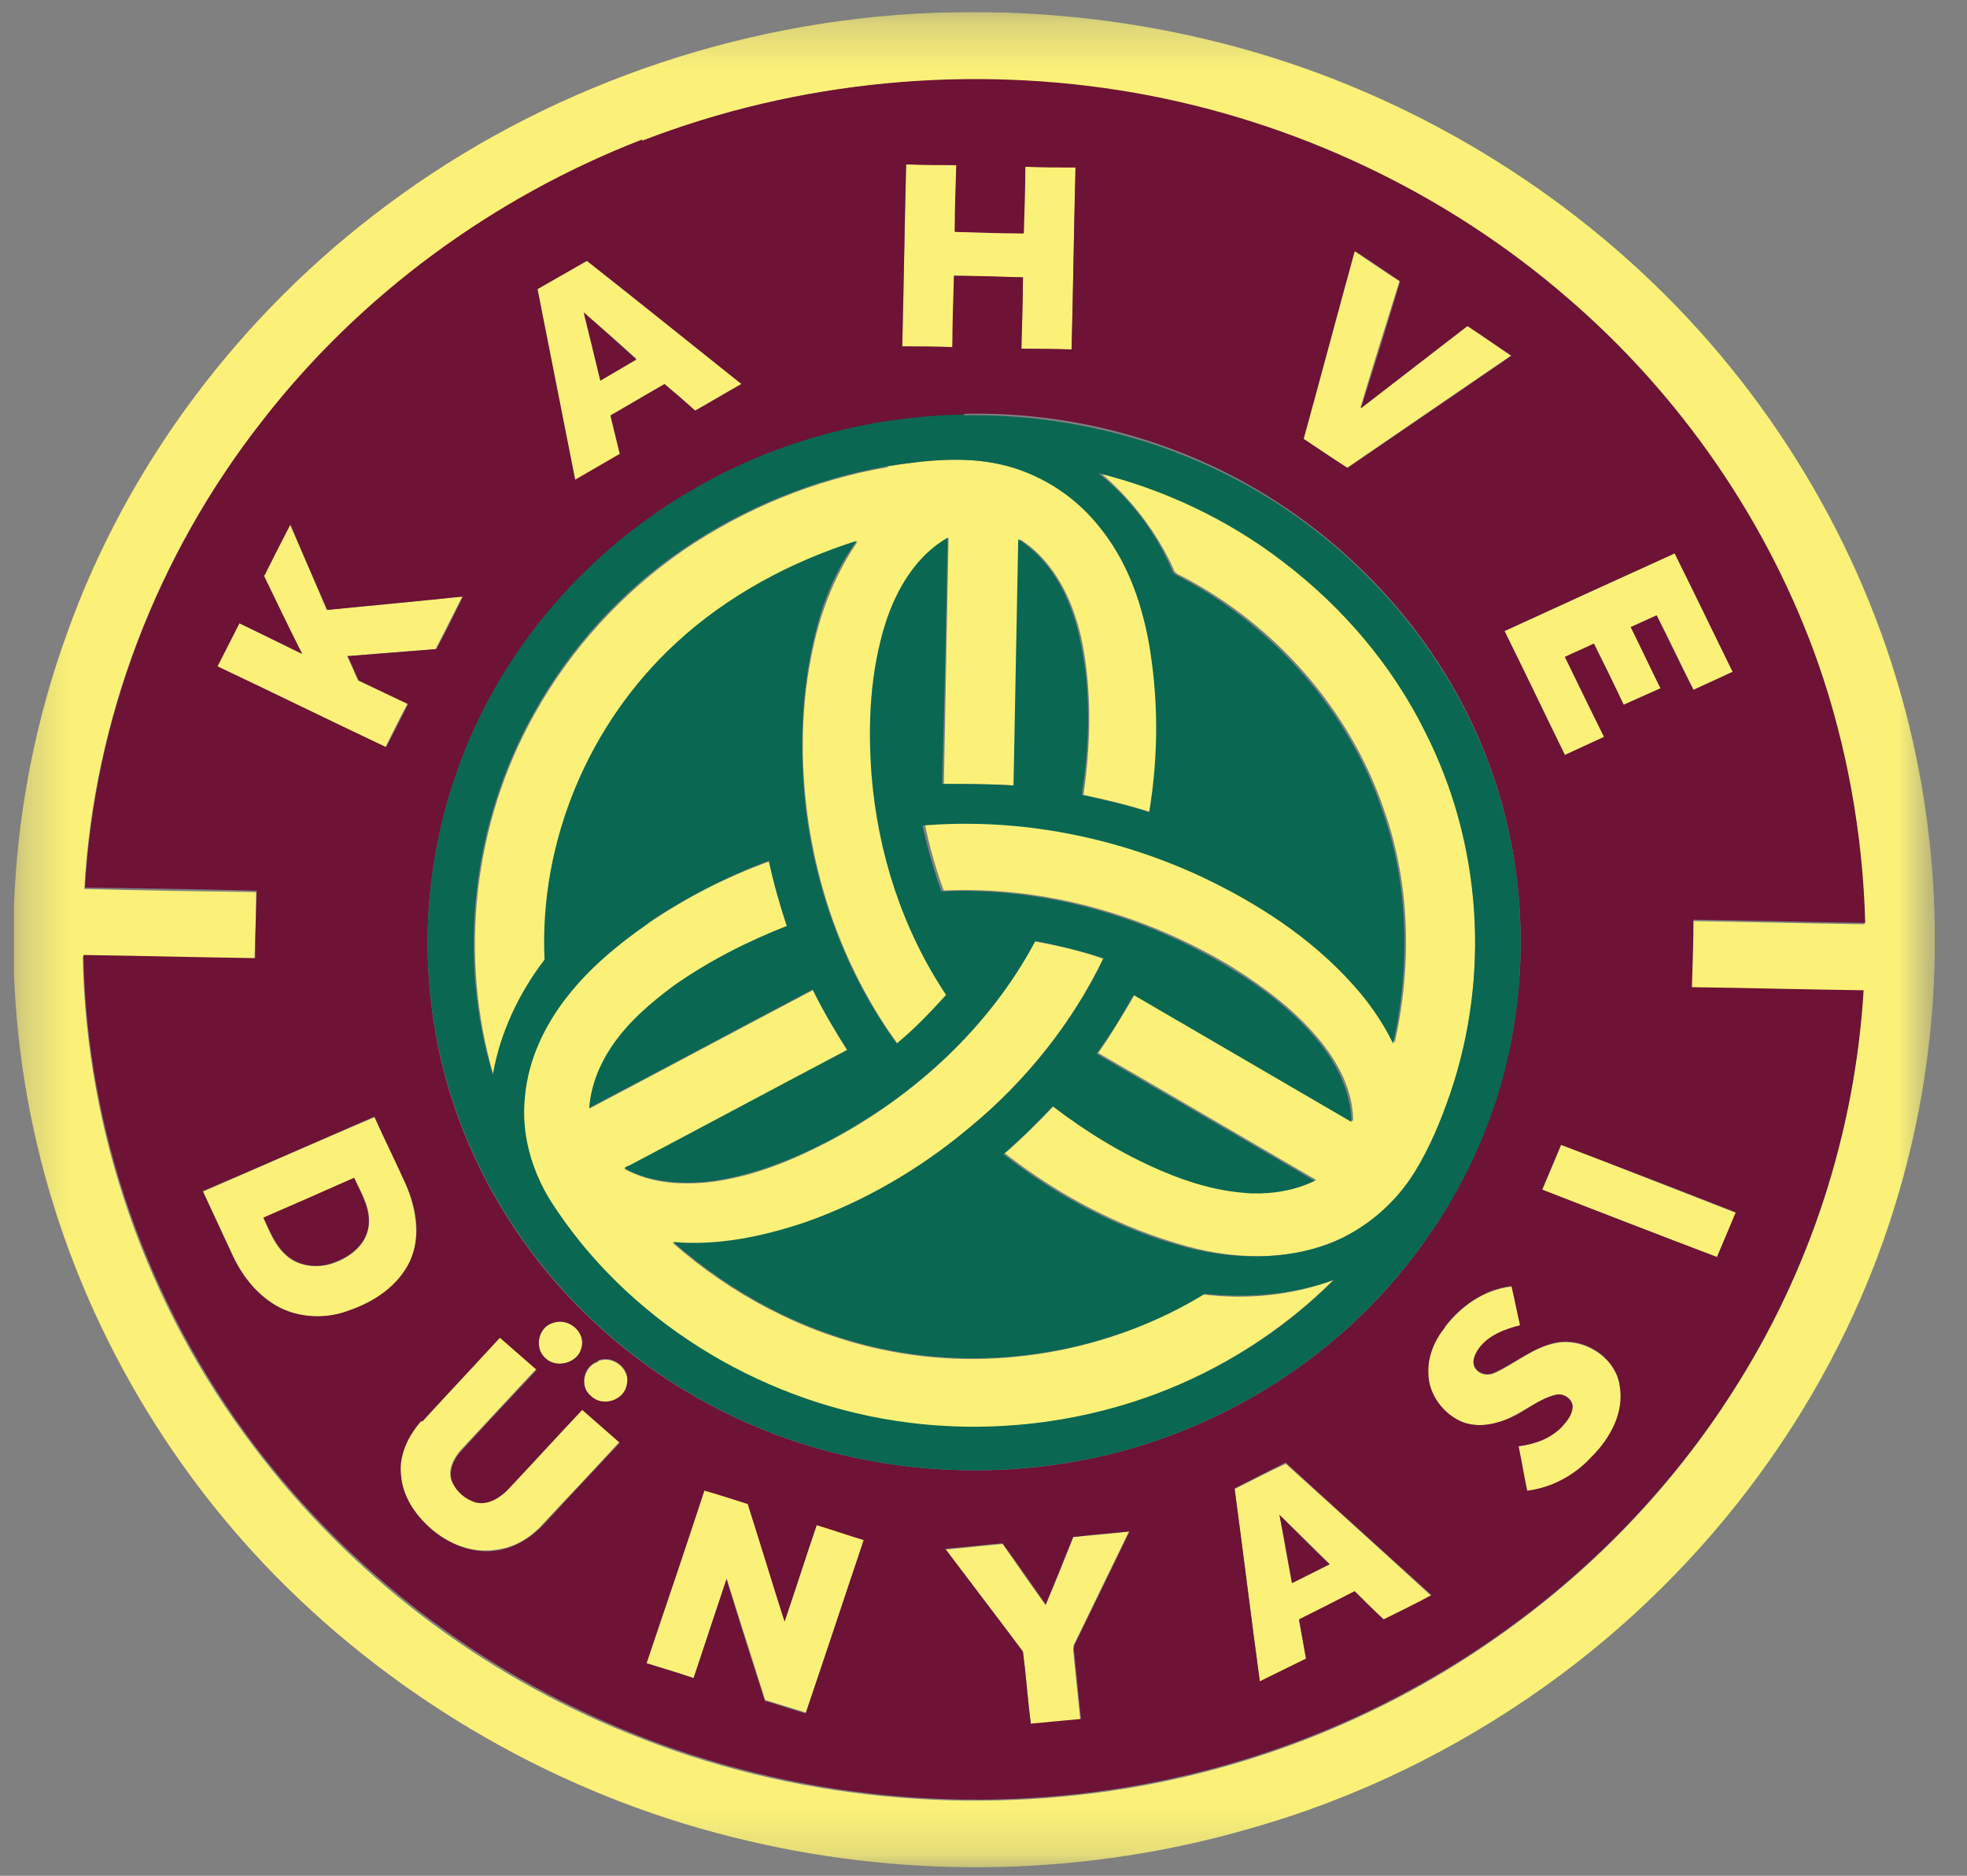 <svg width="43" height="41" viewBox="0 0 43 41" fill="none" xmlns="http://www.w3.org/2000/svg">
<rect x="0" y="0" width="43" height="41" fill="#808080" stroke="none"/>
<g clip-path="url(#clip0_864_6337)">
<mask id="mask0_864_6337" style="mask-type:luminance" maskUnits="userSpaceOnUse" x="0" y="0" width="43" height="41">
<path d="M42.303 0.264H0.301V40.825H42.303V0.264Z" fill="white"/>
</mask>
<g mask="url(#mask0_864_6337)">
<path d="M14.032 3.076C10.758 4.345 7.861 6.488 5.718 9.23C3.42 12.145 2.049 15.745 1.843 19.431C3.095 19.465 4.346 19.482 5.598 19.5C5.598 19.997 5.581 20.477 5.563 20.974C4.312 20.957 3.06 20.922 1.809 20.905C1.878 24.745 3.198 28.534 5.546 31.62C7.638 34.397 10.501 36.592 13.758 37.895C17.29 39.335 21.25 39.712 25.004 39.026C27.867 38.495 30.61 37.329 32.942 35.632C34.896 34.226 36.593 32.443 37.879 30.42C39.559 27.797 40.554 24.763 40.725 21.677C39.474 21.642 38.222 21.625 36.971 21.608C36.971 21.111 36.988 20.631 37.005 20.134C38.256 20.151 39.508 20.185 40.759 20.202C40.725 18.282 40.382 16.345 39.731 14.528C38.651 11.442 36.73 8.665 34.228 6.505C31.587 4.225 28.279 2.664 24.816 2.047C21.216 1.413 17.427 1.756 14.015 3.093M20.375 0.282C22.518 0.196 24.661 0.419 26.736 0.95C30.49 1.91 33.97 3.933 36.645 6.693C39.285 9.419 41.136 12.865 41.891 16.551C42.559 19.791 42.405 23.185 41.428 26.34C40.142 30.54 37.399 34.277 33.765 36.866C31.81 38.255 29.633 39.318 27.319 39.969C23.77 40.998 19.964 41.083 16.381 40.243C12.575 39.369 9.044 37.415 6.283 34.706C3.592 32.066 1.672 28.671 0.815 25.037C-0.06 21.351 0.163 17.425 1.466 13.842C2.786 10.139 5.272 6.848 8.461 4.482C11.855 1.944 16.09 0.453 20.375 0.282Z" fill="#FBF178"/>
<path d="M19.81 3.59C20.17 3.59 20.547 3.59 20.907 3.607C20.907 4.087 20.89 4.584 20.873 5.064C21.37 5.064 21.885 5.081 22.382 5.098C22.382 4.618 22.399 4.121 22.416 3.641C22.776 3.641 23.153 3.641 23.513 3.658C23.479 4.978 23.462 6.316 23.428 7.636C23.068 7.636 22.691 7.636 22.33 7.619C22.33 7.104 22.348 6.59 22.365 6.059C21.868 6.059 21.353 6.041 20.856 6.024C20.856 6.539 20.839 7.053 20.822 7.584C20.462 7.584 20.085 7.584 19.725 7.567C19.759 6.247 19.776 4.91 19.81 3.59Z" fill="#FBF178"/>
<path d="M29.616 5.494C29.942 5.717 30.267 5.94 30.593 6.146C30.302 7.071 30.01 7.997 29.736 8.923C30.507 8.323 31.296 7.723 32.067 7.123C32.393 7.329 32.702 7.551 33.027 7.774C31.827 8.597 30.645 9.403 29.444 10.226C29.136 10.02 28.81 9.797 28.484 9.591C28.861 8.22 29.222 6.866 29.599 5.494" fill="#FBF178"/>
<path d="M12.763 6.831C12.883 7.328 13.003 7.825 13.123 8.305C13.381 8.151 13.655 7.996 13.912 7.842C13.535 7.499 13.141 7.156 12.746 6.831M11.752 6.316C12.112 6.111 12.472 5.905 12.832 5.699C13.963 6.591 15.078 7.499 16.209 8.391C15.866 8.579 15.524 8.785 15.198 8.974C14.975 8.785 14.752 8.596 14.529 8.408C14.135 8.631 13.741 8.854 13.346 9.094C13.415 9.368 13.483 9.659 13.552 9.934C13.226 10.122 12.901 10.311 12.575 10.499C12.3 9.111 12.026 7.722 11.752 6.334" fill="#FBF178"/>
<path d="M19.399 10.193C20.274 10.056 21.2 9.953 22.057 10.193C22.845 10.399 23.565 10.896 24.063 11.53C24.628 12.25 24.954 13.124 25.125 13.999C25.366 15.233 25.366 16.519 25.16 17.753C24.68 17.599 24.183 17.479 23.686 17.376C23.84 16.296 23.874 15.182 23.668 14.084C23.497 13.21 23.085 12.284 22.297 11.787C22.262 13.587 22.228 15.37 22.194 17.17C21.68 17.136 21.148 17.136 20.634 17.136C20.668 15.336 20.703 13.553 20.737 11.753C20.051 12.147 19.622 12.867 19.382 13.604C19.04 14.684 18.988 15.833 19.074 16.947C19.211 18.645 19.742 20.325 20.703 21.748C20.36 22.125 20.017 22.485 19.622 22.811C18.525 21.302 17.857 19.502 17.634 17.667C17.48 16.399 17.531 15.113 17.84 13.879C18.028 13.159 18.32 12.456 18.748 11.839C17.291 12.302 15.919 13.039 14.805 14.067C12.885 15.833 11.805 18.422 11.925 20.993C11.342 21.73 10.948 22.588 10.793 23.513C10.022 20.89 10.348 17.993 11.685 15.61C12.473 14.187 13.605 12.953 14.942 12.027C16.279 11.119 17.805 10.484 19.417 10.21" fill="#FBF178"/>
<path d="M23.975 10.31C25.467 10.67 26.872 11.339 28.073 12.264C29.375 13.259 30.438 14.527 31.175 15.985C32.393 18.402 32.581 21.299 31.724 23.871C31.518 24.471 31.278 25.037 30.953 25.585C30.524 26.288 29.873 26.871 29.101 27.162C28.107 27.557 26.992 27.522 25.981 27.248C24.524 26.854 23.152 26.134 21.969 25.208C22.346 24.882 22.706 24.522 23.049 24.162C23.769 24.711 24.558 25.208 25.415 25.568C26.032 25.825 26.701 26.031 27.387 26.065C27.867 26.082 28.347 26.014 28.775 25.791C27.181 24.865 25.604 23.939 24.009 23.014C24.301 22.602 24.558 22.156 24.815 21.728C26.41 22.654 27.987 23.579 29.581 24.505C29.581 23.871 29.29 23.288 28.895 22.791C28.364 22.122 27.661 21.591 26.924 21.128C25.038 19.996 22.844 19.362 20.632 19.465C20.461 19.002 20.324 18.522 20.221 18.025C22.295 17.853 24.421 18.265 26.29 19.139C27.524 19.722 28.69 20.476 29.598 21.488C29.958 21.882 30.25 22.311 30.49 22.791C30.867 21.111 30.833 19.311 30.25 17.682C29.512 15.522 27.884 13.653 25.827 12.59C25.758 12.556 25.672 12.522 25.655 12.436C25.278 11.613 24.712 10.876 24.009 10.293" fill="#FBF178"/>
<path d="M5.769 12.575C5.957 12.198 6.146 11.838 6.335 11.461C6.609 12.078 6.883 12.712 7.14 13.33C8.135 13.244 9.129 13.141 10.106 13.038C9.918 13.415 9.712 13.81 9.523 14.187C8.872 14.238 8.238 14.29 7.586 14.341C7.672 14.512 7.74 14.684 7.826 14.873C8.186 15.044 8.546 15.215 8.906 15.387C8.735 15.695 8.58 16.021 8.426 16.33C7.192 15.747 5.957 15.147 4.74 14.564C4.895 14.255 5.066 13.93 5.22 13.621C5.683 13.844 6.146 14.067 6.592 14.29C6.317 13.724 6.043 13.141 5.752 12.575" fill="#FBF178"/>
<path d="M32.891 13.791C34.125 13.225 35.377 12.659 36.611 12.094C37.039 12.951 37.451 13.825 37.879 14.682C37.588 14.82 37.314 14.94 37.022 15.077C36.748 14.528 36.491 13.979 36.217 13.448C36.028 13.534 35.839 13.62 35.651 13.705C35.874 14.151 36.079 14.597 36.302 15.043C36.028 15.162 35.771 15.283 35.496 15.402C35.274 14.957 35.068 14.511 34.845 14.065C34.639 14.168 34.434 14.254 34.211 14.357C34.485 14.94 34.776 15.523 35.068 16.105C34.776 16.242 34.502 16.363 34.211 16.5C33.765 15.591 33.336 14.7 32.891 13.791Z" fill="#FBF178"/>
<path d="M14.17 20.186C14.993 19.621 15.867 19.175 16.81 18.832C16.913 19.312 17.05 19.792 17.204 20.255C16.33 20.598 15.49 21.009 14.736 21.558C14.204 21.935 13.707 22.381 13.347 22.929C13.09 23.324 12.918 23.769 12.884 24.232C14.513 23.375 16.141 22.501 17.77 21.644C17.993 22.089 18.25 22.535 18.524 22.964C16.93 23.821 15.335 24.661 13.741 25.501C13.707 25.501 13.69 25.535 13.655 25.552C14.238 25.878 14.958 25.912 15.61 25.827C16.484 25.707 17.324 25.364 18.113 24.952C19.999 23.958 21.627 22.449 22.622 20.581C23.136 20.666 23.633 20.786 24.113 20.958C23.427 22.381 22.399 23.649 21.181 24.661C20.119 25.552 18.901 26.255 17.581 26.735C16.673 27.061 15.678 27.25 14.701 27.164C15.987 28.295 17.564 29.135 19.261 29.495C21.644 30.01 24.233 29.564 26.307 28.295C27.267 28.415 28.245 28.312 29.136 27.987C28.039 29.084 26.685 29.941 25.227 30.49C23.427 31.158 21.456 31.364 19.553 31.073C16.501 30.61 13.655 28.844 12.01 26.272C11.598 25.587 11.375 24.798 11.444 23.992C11.512 23.186 11.873 22.432 12.37 21.798C12.867 21.181 13.484 20.666 14.136 20.203" fill="#FBF178"/>
<path d="M5.754 26.614C5.891 26.906 5.994 27.214 6.251 27.437C6.525 27.694 6.954 27.729 7.297 27.609C7.639 27.489 7.982 27.232 8.051 26.854C8.137 26.46 7.914 26.1 7.742 25.757C7.074 26.049 6.405 26.34 5.754 26.631M4.434 26.049C5.685 25.5 6.937 24.951 8.188 24.42C8.411 24.917 8.651 25.397 8.874 25.894C9.097 26.426 9.2 27.06 8.96 27.591C8.72 28.123 8.188 28.466 7.639 28.654C7.159 28.826 6.594 28.826 6.131 28.586C5.668 28.363 5.325 27.934 5.102 27.471C4.879 26.991 4.656 26.511 4.434 26.031" fill="#FBF178"/>
<path d="M34.126 25.02C35.395 25.517 36.681 26.014 37.949 26.511C37.812 26.837 37.675 27.163 37.538 27.488C36.269 26.991 34.983 26.494 33.715 26.014C33.852 25.688 33.989 25.362 34.126 25.037" fill="#FBF178"/>
<path d="M31.586 29.015C31.929 28.552 32.443 28.192 33.043 28.123C33.112 28.397 33.163 28.689 33.232 28.98C32.889 29.066 32.529 29.203 32.323 29.494C32.238 29.614 32.152 29.803 32.272 29.94C32.375 30.06 32.546 30.077 32.683 30.009C33.129 29.803 33.523 29.443 34.02 29.357C34.638 29.237 35.324 29.683 35.409 30.3C35.512 30.883 35.203 31.466 34.775 31.86C34.415 32.255 33.901 32.529 33.369 32.597C33.3 32.272 33.232 31.946 33.181 31.62C33.523 31.569 33.883 31.449 34.123 31.192C34.243 31.072 34.363 30.918 34.363 30.729C34.363 30.557 34.158 30.437 33.986 30.489C33.626 30.592 33.335 30.832 33.009 30.986C32.7 31.14 32.323 31.209 31.98 31.089C31.535 30.918 31.226 30.472 31.209 30.009C31.209 29.649 31.346 29.306 31.569 29.015" fill="#FBF178"/>
<path d="M12.095 28.912C12.421 28.792 12.816 29.118 12.713 29.461C12.644 29.786 12.164 29.924 11.924 29.684C11.667 29.461 11.77 28.998 12.095 28.912Z" fill="#FBF178"/>
<path d="M9.217 31.055C9.783 30.438 10.348 29.838 10.914 29.221L11.72 29.924C11.171 30.506 10.64 31.089 10.091 31.672C9.92 31.861 9.783 32.118 9.868 32.358C9.971 32.564 10.16 32.735 10.383 32.821C10.64 32.889 10.897 32.718 11.085 32.547C11.634 31.964 12.166 31.381 12.714 30.798C12.989 31.038 13.263 31.278 13.537 31.518C12.989 32.118 12.423 32.718 11.874 33.301C11.617 33.592 11.274 33.815 10.88 33.867C10.4 33.952 9.92 33.798 9.543 33.507C9.131 33.198 8.788 32.735 8.754 32.221C8.703 31.775 8.908 31.346 9.2 31.038" fill="#FBF178"/>
<path d="M13.073 29.754C13.399 29.617 13.776 29.925 13.708 30.268C13.656 30.611 13.159 30.765 12.919 30.526C12.662 30.32 12.765 29.857 13.073 29.771" fill="#FBF178"/>
<path d="M27.971 33.11C28.057 33.608 28.143 34.105 28.246 34.602C28.52 34.465 28.794 34.328 29.069 34.191C28.709 33.831 28.349 33.47 27.971 33.11ZM26.994 32.545C27.371 32.356 27.731 32.167 28.108 31.996C29.171 32.956 30.234 33.916 31.297 34.893C30.954 35.065 30.594 35.236 30.251 35.425C30.046 35.219 29.84 35.013 29.617 34.808C29.206 35.013 28.811 35.219 28.4 35.425C28.451 35.699 28.503 35.991 28.554 36.282C28.211 36.453 27.886 36.625 27.543 36.779C27.354 35.373 27.183 33.985 26.994 32.579" fill="#FBF178"/>
<path d="M15.405 32.562C15.714 32.665 16.04 32.768 16.348 32.854C16.622 33.711 16.88 34.568 17.154 35.425C17.394 34.723 17.617 34.02 17.857 33.317C18.2 33.42 18.543 33.523 18.886 33.642C18.474 34.911 18.046 36.163 17.617 37.431C17.325 37.346 17.017 37.243 16.725 37.157C16.451 36.266 16.16 35.391 15.885 34.5C15.645 35.22 15.405 35.94 15.165 36.677C14.822 36.574 14.48 36.471 14.137 36.351C14.548 35.083 14.977 33.831 15.405 32.562Z" fill="#FBF178"/>
<path d="M23.46 33.595C23.872 33.56 24.266 33.526 24.678 33.475C24.283 34.28 23.889 35.103 23.495 35.909C23.46 35.96 23.46 36.012 23.46 36.08C23.512 36.578 23.563 37.075 23.615 37.589C23.255 37.623 22.895 37.658 22.535 37.692C22.466 37.16 22.432 36.629 22.363 36.115C21.815 35.36 21.232 34.623 20.666 33.869C21.078 33.835 21.506 33.783 21.918 33.749C22.226 34.195 22.535 34.64 22.86 35.086C23.066 34.589 23.272 34.092 23.46 33.612" fill="#FBF178"/>
<path d="M23.459 33.594C23.254 34.092 23.065 34.589 22.859 35.069C22.551 34.623 22.242 34.177 21.916 33.732C21.505 33.766 21.076 33.817 20.665 33.852C21.231 34.606 21.797 35.343 22.362 36.097C22.431 36.629 22.465 37.143 22.534 37.675C22.894 37.64 23.254 37.606 23.631 37.572C23.579 37.075 23.528 36.578 23.477 36.063C23.477 36.012 23.477 35.96 23.511 35.909C23.905 35.103 24.299 34.297 24.694 33.474C24.282 33.509 23.888 33.543 23.477 33.594M15.402 32.566C14.991 33.835 14.562 35.086 14.133 36.355C14.476 36.458 14.819 36.56 15.162 36.68C15.402 35.96 15.642 35.24 15.882 34.52C16.156 35.412 16.431 36.286 16.722 37.178C17.014 37.263 17.322 37.366 17.613 37.452C18.042 36.183 18.453 34.932 18.882 33.663C18.539 33.56 18.196 33.44 17.854 33.337C17.613 34.04 17.391 34.743 17.151 35.446C16.876 34.589 16.619 33.732 16.345 32.874C16.019 32.772 15.711 32.669 15.402 32.583M26.991 32.549C27.18 33.955 27.351 35.36 27.54 36.749C27.883 36.578 28.208 36.423 28.551 36.252C28.5 35.977 28.448 35.686 28.397 35.395C28.808 35.189 29.22 34.983 29.614 34.778C29.82 34.983 30.026 35.189 30.248 35.395C30.591 35.223 30.951 35.052 31.294 34.863C30.231 33.903 29.168 32.943 28.105 31.966C27.728 32.154 27.368 32.343 26.991 32.532M13.07 29.754C12.745 29.857 12.659 30.303 12.916 30.509C13.173 30.766 13.653 30.611 13.705 30.252C13.79 29.909 13.396 29.6 13.07 29.737M9.213 31.057C8.922 31.383 8.716 31.812 8.767 32.24C8.802 32.755 9.145 33.217 9.556 33.526C9.933 33.8 10.413 33.972 10.893 33.886C11.287 33.817 11.63 33.594 11.887 33.32C12.436 32.72 13.002 32.12 13.55 31.537C13.276 31.297 13.002 31.057 12.728 30.817C12.179 31.4 11.648 31.983 11.099 32.566C10.928 32.737 10.67 32.909 10.396 32.84C10.173 32.772 9.967 32.6 9.882 32.377C9.796 32.137 9.933 31.863 10.105 31.692C10.636 31.109 11.185 30.526 11.733 29.943C11.459 29.703 11.185 29.463 10.928 29.24C10.362 29.857 9.796 30.457 9.23 31.074M12.093 28.914C11.768 29 11.665 29.463 11.922 29.686C12.162 29.926 12.642 29.789 12.71 29.463C12.813 29.12 12.436 28.794 12.093 28.914ZM31.586 29.017C31.363 29.291 31.208 29.651 31.226 30.012C31.226 30.474 31.551 30.92 31.997 31.092C32.34 31.212 32.7 31.126 33.026 30.989C33.368 30.834 33.643 30.577 34.003 30.491C34.157 30.44 34.363 30.56 34.38 30.732C34.38 30.92 34.26 31.057 34.14 31.194C33.883 31.452 33.54 31.572 33.197 31.606C33.266 31.932 33.317 32.257 33.386 32.583C33.934 32.514 34.431 32.24 34.791 31.846C35.203 31.434 35.511 30.869 35.409 30.286C35.323 29.669 34.637 29.223 34.02 29.343C33.523 29.446 33.129 29.789 32.683 29.994C32.546 30.063 32.374 30.046 32.271 29.926C32.151 29.789 32.237 29.6 32.323 29.48C32.529 29.189 32.889 29.052 33.231 28.966C33.163 28.674 33.111 28.4 33.043 28.109C32.443 28.177 31.928 28.554 31.586 29M34.123 25.023C33.986 25.349 33.849 25.674 33.711 26C34.98 26.497 36.266 26.994 37.534 27.474C37.672 27.148 37.809 26.823 37.946 26.497C36.677 26 35.391 25.503 34.123 25.023ZM4.43 26.034C4.653 26.514 4.876 26.994 5.099 27.474C5.322 27.937 5.664 28.349 6.127 28.589C6.59 28.811 7.156 28.829 7.636 28.64C8.184 28.451 8.699 28.109 8.956 27.577C9.213 27.029 9.11 26.411 8.87 25.88C8.647 25.383 8.407 24.903 8.184 24.406C6.933 24.954 5.682 25.503 4.43 26.034ZM32.889 13.794C33.334 14.685 33.763 15.594 34.209 16.502C34.5 16.365 34.774 16.245 35.066 16.108C34.774 15.525 34.5 14.942 34.209 14.359C34.414 14.257 34.637 14.171 34.843 14.068C35.066 14.514 35.289 14.959 35.494 15.405C35.769 15.285 36.026 15.165 36.3 15.045C36.077 14.599 35.871 14.154 35.649 13.708C35.837 13.622 36.026 13.537 36.214 13.451C36.489 13.999 36.746 14.548 37.02 15.079C37.312 14.942 37.586 14.822 37.877 14.685C37.449 13.811 37.037 12.954 36.609 12.096C35.357 12.662 34.123 13.228 32.889 13.794ZM5.767 12.576C6.042 13.142 6.316 13.725 6.607 14.291C6.144 14.068 5.699 13.845 5.236 13.622C5.082 13.931 4.91 14.257 4.756 14.565C5.99 15.148 7.207 15.748 8.442 16.331C8.613 16.005 8.767 15.697 8.922 15.388C8.562 15.217 8.202 15.045 7.842 14.874C7.756 14.702 7.687 14.514 7.602 14.342C8.253 14.291 8.887 14.239 9.539 14.188C9.745 13.811 9.933 13.416 10.122 13.039C9.127 13.142 8.15 13.228 7.156 13.331C6.882 12.714 6.607 12.079 6.35 11.462C6.162 11.822 5.973 12.199 5.784 12.576M21.076 9.079C19.054 9.113 17.031 9.645 15.282 10.639C12.865 11.994 10.945 14.205 10.019 16.794C9.385 18.542 9.196 20.428 9.47 22.263C9.71 23.925 10.345 25.52 11.287 26.909C12.83 29.206 15.23 30.92 17.922 31.674C19.997 32.257 22.225 32.292 24.299 31.777C27.06 31.092 29.546 29.412 31.157 27.114C32.134 25.743 32.786 24.166 33.077 22.52C33.42 20.548 33.231 18.474 32.511 16.588C31.534 14.017 29.58 11.839 27.128 10.502C25.294 9.508 23.185 8.993 21.076 9.045M11.75 6.319C12.025 7.708 12.299 9.096 12.573 10.485C12.899 10.296 13.225 10.108 13.55 9.919C13.482 9.645 13.413 9.353 13.345 9.079C13.739 8.856 14.133 8.616 14.528 8.393C14.751 8.582 14.973 8.771 15.196 8.976C15.539 8.788 15.882 8.582 16.208 8.393C15.093 7.502 13.962 6.593 12.83 5.702C12.47 5.908 12.11 6.113 11.75 6.319ZM29.614 5.496C29.237 6.868 28.877 8.222 28.5 9.593C28.808 9.799 29.134 10.022 29.46 10.228C30.66 9.405 31.843 8.599 33.043 7.776C32.717 7.553 32.408 7.348 32.083 7.125C31.311 7.725 30.523 8.325 29.751 8.925C30.043 7.999 30.334 7.073 30.608 6.148C30.283 5.925 29.957 5.702 29.631 5.496M19.808 3.593C19.774 4.913 19.756 6.25 19.722 7.571C20.082 7.571 20.459 7.571 20.819 7.588C20.819 7.073 20.837 6.559 20.854 6.028C21.351 6.028 21.865 6.045 22.362 6.062C22.362 6.576 22.345 7.09 22.328 7.622C22.688 7.622 23.065 7.622 23.425 7.639C23.459 6.319 23.477 4.982 23.511 3.662C23.151 3.662 22.774 3.662 22.414 3.645C22.414 4.125 22.397 4.622 22.379 5.102C21.882 5.102 21.368 5.085 20.871 5.068C20.871 4.588 20.888 4.09 20.905 3.61C20.545 3.61 20.168 3.61 19.808 3.593ZM14.03 3.079C17.442 1.759 21.231 1.399 24.831 2.033C28.311 2.65 31.603 4.21 34.243 6.49C36.746 8.633 38.666 11.428 39.746 14.496C40.38 16.314 40.723 18.251 40.775 20.171C39.523 20.154 38.272 20.12 37.02 20.102C37.02 20.582 37.003 21.08 36.986 21.577C38.237 21.594 39.489 21.628 40.74 21.645C40.552 24.731 39.575 27.766 37.894 30.389C36.609 32.412 34.911 34.195 32.957 35.6C30.608 37.298 27.883 38.463 25.02 38.995C21.265 39.698 17.305 39.303 13.773 37.863C10.516 36.543 7.653 34.349 5.562 31.589C3.23 28.503 1.893 24.714 1.824 20.874C3.076 20.891 4.327 20.925 5.579 20.942C5.579 20.445 5.596 19.965 5.613 19.468C4.361 19.434 3.11 19.417 1.859 19.4C2.064 15.731 3.436 12.131 5.733 9.199C7.859 6.456 10.773 4.313 14.048 3.045" fill="#6E1236"/>
<path d="M12.764 6.83C13.158 7.173 13.535 7.516 13.912 7.859C13.655 8.013 13.381 8.167 13.124 8.322C13.004 7.824 12.884 7.327 12.764 6.847" fill="#6E1236"/>
<path d="M5.752 26.616C6.421 26.325 7.089 26.034 7.741 25.742C7.895 26.085 8.118 26.445 8.049 26.839C7.981 27.216 7.638 27.474 7.295 27.594C6.952 27.731 6.523 27.679 6.249 27.422C6.009 27.199 5.889 26.891 5.752 26.599" fill="#6E1236"/>
<path d="M27.969 33.111C28.329 33.471 28.689 33.831 29.066 34.191C28.792 34.328 28.517 34.466 28.243 34.603C28.157 34.106 28.072 33.608 27.969 33.111Z" fill="#6E1236"/>
<path d="M14.167 20.187C13.516 20.633 12.899 21.147 12.402 21.781C11.904 22.415 11.544 23.17 11.476 23.976C11.39 24.764 11.613 25.57 12.042 26.256C13.687 28.827 16.533 30.593 19.585 31.056C21.488 31.347 23.459 31.142 25.259 30.473C26.734 29.924 28.071 29.067 29.168 27.97C28.277 28.296 27.282 28.381 26.339 28.279C24.265 29.547 21.676 29.993 19.276 29.479C17.579 29.119 16.002 28.279 14.716 27.147C15.693 27.233 16.67 27.027 17.596 26.718C18.916 26.256 20.133 25.536 21.196 24.644C22.431 23.633 23.442 22.364 24.128 20.941C23.648 20.787 23.134 20.667 22.636 20.564C21.642 22.433 20.013 23.941 18.11 24.936C17.322 25.347 16.499 25.673 15.607 25.81C14.956 25.896 14.236 25.861 13.653 25.536C13.67 25.518 13.704 25.484 13.739 25.484C15.333 24.644 16.927 23.787 18.522 22.947C18.248 22.518 17.99 22.09 17.767 21.627C16.139 22.484 14.51 23.358 12.882 24.215C12.916 23.753 13.087 23.307 13.345 22.913C13.704 22.364 14.202 21.935 14.733 21.541C15.487 21.01 16.328 20.581 17.202 20.238C17.047 19.775 16.91 19.295 16.808 18.815C15.882 19.158 14.99 19.621 14.167 20.17M23.974 10.312C24.694 10.878 25.259 11.615 25.619 12.455C25.637 12.541 25.722 12.575 25.791 12.609C27.848 13.689 29.477 15.541 30.214 17.701C30.797 19.33 30.831 21.13 30.454 22.81C30.231 22.347 29.922 21.901 29.562 21.507C28.654 20.495 27.488 19.741 26.254 19.158C24.368 18.284 22.259 17.872 20.168 18.044C20.27 18.524 20.408 19.004 20.579 19.484C22.791 19.381 25.002 20.015 26.871 21.147C27.608 21.593 28.311 22.124 28.86 22.81C29.254 23.307 29.528 23.89 29.545 24.524C27.951 23.598 26.374 22.673 24.779 21.747C24.539 22.193 24.265 22.621 23.974 23.033C25.568 23.958 27.145 24.884 28.739 25.81C28.311 26.016 27.831 26.101 27.351 26.084C26.665 26.05 26.014 25.861 25.379 25.587C24.539 25.227 23.751 24.747 23.014 24.181C22.671 24.541 22.311 24.901 21.933 25.227C23.116 26.153 24.471 26.873 25.945 27.267C26.956 27.524 28.071 27.558 29.065 27.181C29.837 26.873 30.505 26.307 30.934 25.604C31.26 25.073 31.5 24.49 31.705 23.89C32.58 21.318 32.391 18.438 31.157 16.004C30.437 14.546 29.357 13.278 28.054 12.284C26.854 11.358 25.431 10.689 23.956 10.329M19.396 10.192C17.802 10.466 16.259 11.101 14.922 12.009C13.567 12.935 12.453 14.169 11.664 15.592C10.327 17.975 9.984 20.89 10.773 23.495C10.927 22.587 11.339 21.712 11.904 20.975C11.784 18.404 12.864 15.815 14.784 14.049C15.899 13.021 17.27 12.284 18.728 11.821C18.282 12.438 17.99 13.124 17.819 13.861C17.51 15.095 17.476 16.398 17.613 17.667C17.836 19.501 18.505 21.301 19.602 22.81C19.996 22.484 20.339 22.124 20.682 21.747C19.722 20.307 19.191 18.644 19.053 16.947C18.968 15.832 19.019 14.684 19.362 13.604C19.602 12.866 20.03 12.146 20.716 11.752C20.682 13.552 20.648 15.335 20.596 17.135C21.11 17.135 21.642 17.135 22.156 17.169C22.191 15.369 22.225 13.586 22.259 11.786C23.065 12.301 23.459 13.209 23.631 14.084C23.854 15.164 23.819 16.278 23.648 17.375C24.145 17.478 24.642 17.598 25.122 17.752C25.328 16.518 25.328 15.232 25.105 13.998C24.934 13.106 24.625 12.249 24.042 11.529C23.545 10.895 22.842 10.415 22.036 10.192C21.162 9.952 20.253 10.055 19.379 10.192M21.076 9.078C23.168 9.043 25.276 9.541 27.128 10.535C29.579 11.855 31.534 14.049 32.511 16.604C33.231 18.489 33.42 20.547 33.077 22.535C32.803 24.181 32.134 25.758 31.157 27.113C29.545 29.41 27.059 31.09 24.299 31.776C22.208 32.29 19.979 32.256 17.922 31.673C15.23 30.919 12.83 29.187 11.287 26.89C10.344 25.501 9.71 23.89 9.47 22.244C9.196 20.41 9.384 18.524 10.019 16.775C10.944 14.187 12.864 11.975 15.282 10.621C17.03 9.626 19.053 9.095 21.076 9.061" fill="#0A6752"/>
</g>
</g>
<defs>
<clipPath id="clip0_864_6337">
<rect width="42.002" height="40.562" fill="white" transform="translate(0.301 0.264)"/>
</clipPath>
</defs>
</svg>
